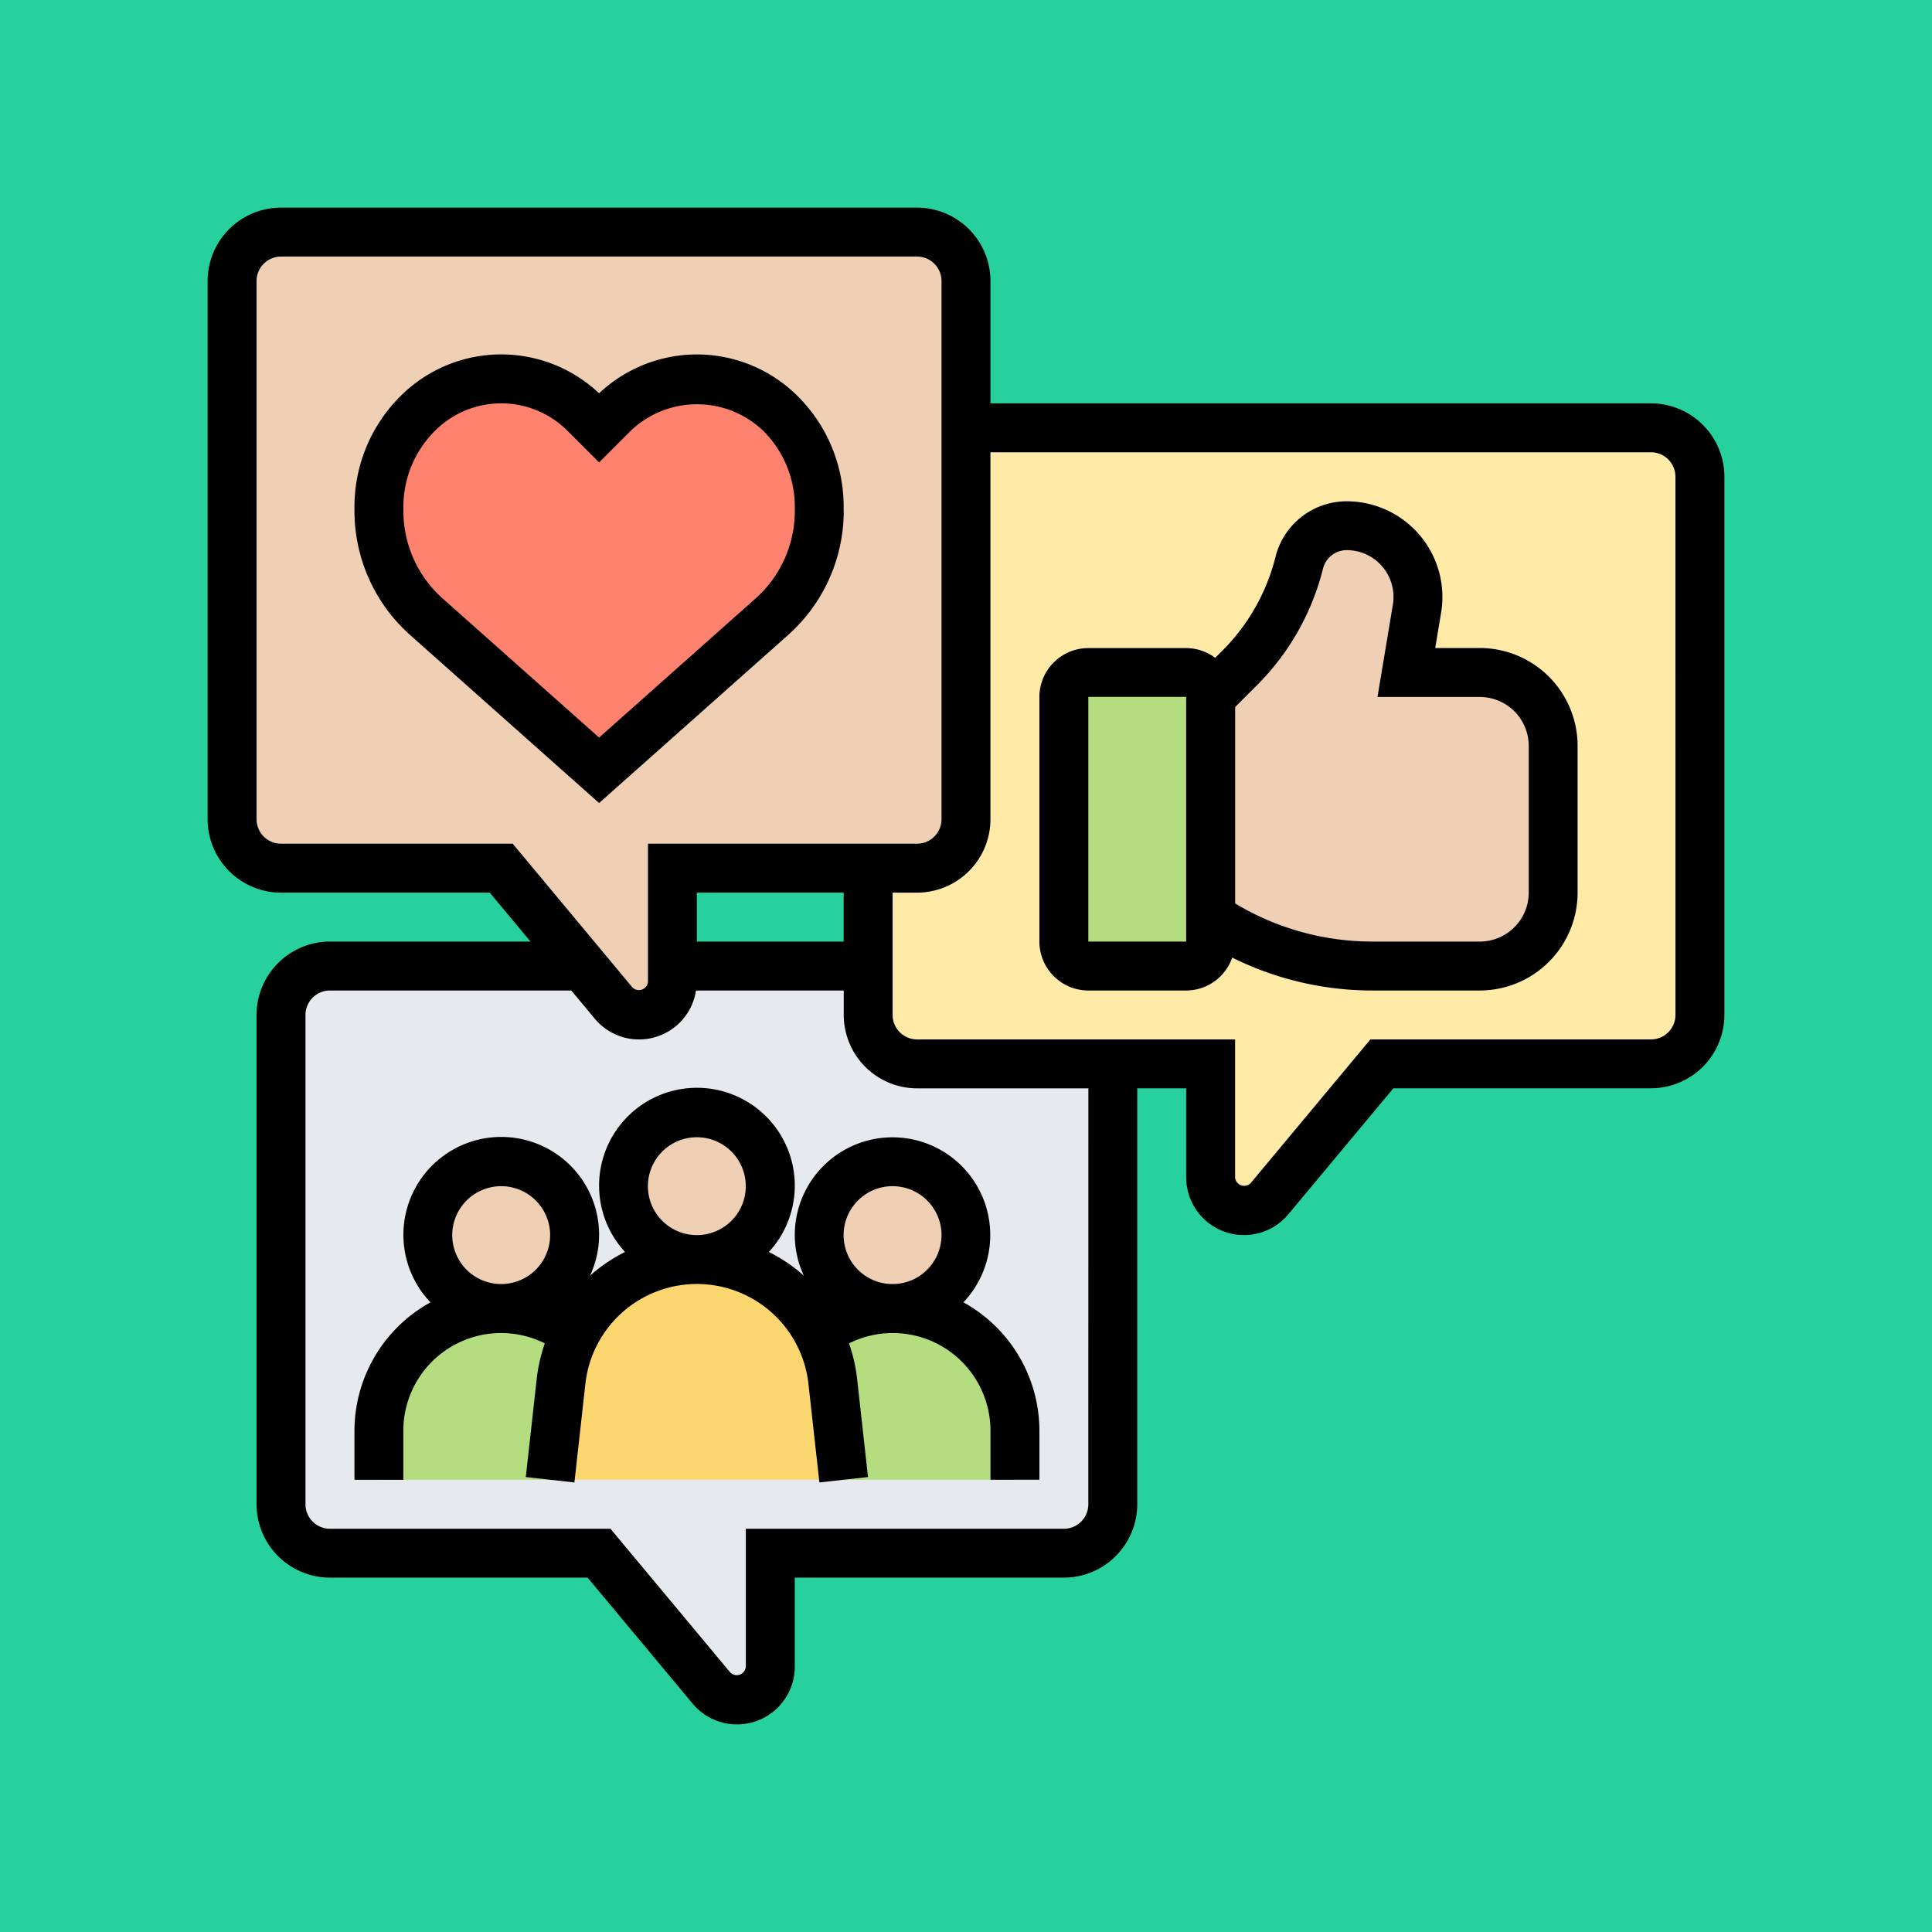<svg xmlns="http://www.w3.org/2000/svg" xmlns:xlink="http://www.w3.org/1999/xlink" width="85" height="85" viewBox="0 0 85 85">
  <defs>
    <clipPath id="clip-path">
      <rect id="Rectángulo_35447" data-name="Rectángulo 35447" width="67" height="66.731" transform="translate(9 9.135)" fill="#ffd41c"/>
    </clipPath>
  </defs>
  <g id="Grupo_99200" data-name="Grupo 99200" transform="translate(-809.998 -10022.034)">
    <rect id="Rectángulo_34162" data-name="Rectángulo 34162" width="85" height="85" transform="translate(809.998 10022.034)" fill="#26d19e"/>
    <g id="Enmascarar_grupo_345" data-name="Enmascarar grupo 345" transform="translate(809.998 10022.034)" clip-path="url(#clip-path)">
      <g id="medios-de-comunicacion-social" transform="translate(8.058 8.059)">
        <g id="Grupo_97057" data-name="Grupo 97057">
          <g id="Grupo_97045" data-name="Grupo 97045">
            <path id="Trazado_124509" data-name="Trazado 124509" d="M25.832,60.274v4.994a1.467,1.467,0,0,1-2.594.936l-4.94-5.93H6.458a2.159,2.159,0,0,1-2.153-2.153V36.595a2.159,2.159,0,0,1,2.153-2.153H17.576l1.356,1.625a1.467,1.467,0,0,0,2.594-.936v-.689h8.611v2.153a2.159,2.159,0,0,0,2.153,2.153H40.9V58.121a2.159,2.159,0,0,1-2.153,2.153Z" fill="#e6e9ed"/>
          </g>
          <g id="Grupo_97046" data-name="Grupo 97046">
            <path id="Trazado_124510" data-name="Trazado 124510" d="M32.289,30.137a2.159,2.159,0,0,0,2.153-2.153V10.763H64.579a2.159,2.159,0,0,1,2.153,2.153V36.595a2.159,2.159,0,0,1-2.153,2.153H52.739l-4.94,5.93a1.467,1.467,0,0,1-2.594-.936V38.747H32.289a2.159,2.159,0,0,1-2.153-2.153V30.137Z" fill="#ffeaa7"/>
          </g>
          <g id="Grupo_97047" data-name="Grupo 97047">
            <path id="Trazado_124511" data-name="Trazado 124511" d="M34.442,10.763V27.984a2.159,2.159,0,0,1-2.153,2.153H21.526v4.994a1.467,1.467,0,0,1-2.594.936l-1.356-1.625-3.584-4.305H4.305a2.159,2.159,0,0,1-2.153-2.153V4.305A2.159,2.159,0,0,1,4.305,2.153H32.289a2.159,2.159,0,0,1,2.153,2.153Z" fill="#f0d0b4"/>
          </g>
          <g id="Grupo_97048" data-name="Grupo 97048">
            <path id="Trazado_124512" data-name="Trazado 124512" d="M17.253,50.619a5.957,5.957,0,0,0-.624,2.088l-.484,4.338H8.611V54.892a5.384,5.384,0,0,1,5.382-5.382,5.3,5.3,0,0,1,3.261,1.109Z" fill="#b4dd7f"/>
          </g>
          <g id="Grupo_97049" data-name="Grupo 97049">
            <path id="Trazado_124513" data-name="Trazado 124513" d="M36.595,54.892v2.153H29.06l-.484-4.338a5.957,5.957,0,0,0-.624-2.088,5.3,5.3,0,0,1,3.261-1.109,5.365,5.365,0,0,1,5.382,5.382Z" fill="#b4dd7f"/>
          </g>
          <g id="Grupo_97050" data-name="Grupo 97050">
            <path id="Trazado_124514" data-name="Trazado 124514" d="M28.576,52.707l.484,4.338H16.145l.484-4.338A5.993,5.993,0,0,1,22.6,47.358a6.054,6.054,0,0,1,4.015,1.528,6.375,6.375,0,0,1,1.335,1.733A5.957,5.957,0,0,1,28.576,52.707Z" fill="#fcd770"/>
          </g>
          <g id="Grupo_97051" data-name="Grupo 97051">
            <circle id="Elipse_5780" data-name="Elipse 5780" cx="3.229" cy="3.229" r="3.229" transform="translate(27.984 43.053)" fill="#f0d0b4"/>
          </g>
          <g id="Grupo_97052" data-name="Grupo 97052">
            <circle id="Elipse_5781" data-name="Elipse 5781" cx="3.229" cy="3.229" r="3.229" transform="translate(19.374 40.9)" fill="#f0d0b4"/>
          </g>
          <g id="Grupo_97053" data-name="Grupo 97053">
            <circle id="Elipse_5782" data-name="Elipse 5782" cx="3.229" cy="3.229" r="3.229" transform="translate(10.763 43.053)" fill="#f0d0b4"/>
          </g>
          <g id="Grupo_97054" data-name="Grupo 97054">
            <path id="Trazado_124515" data-name="Trazado 124515" d="M27.984,14.25v.172a6.266,6.266,0,0,1-2.088,4.66l-7.6,6.748-7.6-6.748a6.266,6.266,0,0,1-2.088-4.66V14.25a5.835,5.835,0,0,1,1.711-4.122,5.2,5.2,0,0,1,7.34,0l.635.635.635-.635a5.2,5.2,0,0,1,7.34,0A5.835,5.835,0,0,1,27.984,14.25Z" fill="#ff826e"/>
          </g>
          <g id="Grupo_97055" data-name="Grupo 97055">
            <path id="Trazado_124516" data-name="Trazado 124516" d="M45.205,32.289v1.076a1.079,1.079,0,0,1-1.076,1.076H39.824a1.079,1.079,0,0,1-1.076-1.076V22.6a1.079,1.079,0,0,1,1.076-1.076h4.305A1.079,1.079,0,0,1,45.205,22.6Z" fill="#b4dd7f"/>
          </g>
          <g id="Grupo_97056" data-name="Grupo 97056">
            <path id="Trazado_124517" data-name="Trazado 124517" d="M60.274,24.755v6.458a3.225,3.225,0,0,1-3.229,3.229H52.32a12.855,12.855,0,0,1-7.114-2.153V22.6l1.281-1.281A9.994,9.994,0,0,0,49.1,16.694a2.143,2.143,0,0,1,2.088-1.625,3.131,3.131,0,0,1,3.089,3.649l-.463,2.809h3.229a3.225,3.225,0,0,1,3.229,3.229Z" fill="#f0d0b4"/>
          </g>
        </g>
        <g id="Grupo_97058" data-name="Grupo 97058">
          <path id="Trazado_124518" data-name="Trazado 124518" d="M29.06,14.422v-.169a6.857,6.857,0,0,0-2.022-4.881A6.273,6.273,0,0,0,18.3,9.244a6.273,6.273,0,0,0-8.741.127,6.857,6.857,0,0,0-2.022,4.881v.169a7.314,7.314,0,0,0,2.453,5.462l8.31,7.388,8.309-7.387a7.312,7.312,0,0,0,2.454-5.463ZM18.3,24.391l-6.88-6.116a5.159,5.159,0,0,1-1.731-3.854v-.169a4.719,4.719,0,0,1,1.392-3.359,4.121,4.121,0,0,1,5.827,0L18.3,12.285l1.392-1.392a4.222,4.222,0,0,1,5.827,0,4.719,4.719,0,0,1,1.392,3.359v.169a5.161,5.161,0,0,1-1.731,3.854Z"/>
          <path id="Trazado_124519" data-name="Trazado 124519" d="M64.579,9.687H35.518V4.305a3.233,3.233,0,0,0-3.229-3.229H4.305A3.233,3.233,0,0,0,1.076,4.305V27.984a3.233,3.233,0,0,0,3.229,3.229h9.183l1.794,2.153H6.458a3.233,3.233,0,0,0-3.229,3.229V58.121A3.233,3.233,0,0,0,6.458,61.35H17.794l4.62,5.543a2.542,2.542,0,0,0,4.495-1.627V61.35H38.747a3.233,3.233,0,0,0,3.229-3.229v-18.3h2.153v3.916a2.542,2.542,0,0,0,4.495,1.627l4.62-5.543H64.579a3.233,3.233,0,0,0,3.229-3.229V12.916a3.233,3.233,0,0,0-3.229-3.229ZM14.5,29.06H4.305a1.077,1.077,0,0,1-1.076-1.076V4.305A1.077,1.077,0,0,1,4.305,3.229H32.289a1.077,1.077,0,0,1,1.076,1.076V27.984a1.077,1.077,0,0,1-1.076,1.076H20.45v6.068a.4.4,0,0,1-.689.249ZM29.06,31.213v2.153H22.6V31.213ZM39.824,58.121A1.077,1.077,0,0,1,38.747,59.2H24.755v6.068a.4.4,0,0,1-.689.249L18.8,59.2H6.458a1.077,1.077,0,0,1-1.076-1.076V36.595a1.077,1.077,0,0,1,1.076-1.076H17.076l1.032,1.238a2.534,2.534,0,0,0,4.455-1.238h6.5v1.076a3.233,3.233,0,0,0,3.229,3.229h7.534ZM65.655,36.595a1.077,1.077,0,0,1-1.076,1.076H52.236L46.97,43.988a.4.4,0,0,1-.689-.249V37.671H32.289a1.077,1.077,0,0,1-1.076-1.076V31.213h1.076a3.233,3.233,0,0,0,3.229-3.229V11.839h29.06a1.077,1.077,0,0,1,1.076,1.076Z"/>
          <path id="Trazado_124520" data-name="Trazado 124520" d="M26.908,46.281a4.263,4.263,0,0,0,.4,1.783,7.1,7.1,0,0,0-1.539-1.041,4.305,4.305,0,1,0-6.329,0A7.1,7.1,0,0,0,17.9,48.065a4.263,4.263,0,0,0,.4-1.783,4.305,4.305,0,1,0-7.419,2.957,6.461,6.461,0,0,0-3.344,5.654v2.153H9.687V54.892a4.3,4.3,0,0,1,6.225-3.848,7.16,7.16,0,0,0-.355,1.543l-.482,4.338,2.139.238.482-4.338a4.937,4.937,0,0,1,9.814,0l.482,4.338,2.139-.238-.482-4.338a7.1,7.1,0,0,0-.355-1.543,4.3,4.3,0,0,1,6.225,3.848v2.153h2.153V54.892a6.461,6.461,0,0,0-3.344-5.654,4.3,4.3,0,1,0-7.419-2.957ZM13.992,48.434a2.153,2.153,0,1,1,2.153-2.153A2.155,2.155,0,0,1,13.992,48.434ZM22.6,46.281a2.153,2.153,0,1,1,2.153-2.153A2.155,2.155,0,0,1,22.6,46.281Zm10.763,0a2.153,2.153,0,1,1-2.153-2.153A2.155,2.155,0,0,1,33.366,46.281Z"/>
          <path id="Trazado_124521" data-name="Trazado 124521" d="M57.045,20.45H55.086l.259-1.554a4.212,4.212,0,0,0-4.153-4.9,3.226,3.226,0,0,0-3.133,2.445,8.879,8.879,0,0,1-2.335,4.124l-.318.318a2.137,2.137,0,0,0-1.278-.429H39.824A2.155,2.155,0,0,0,37.671,22.6V33.366a2.155,2.155,0,0,0,2.153,2.153h4.305a2.148,2.148,0,0,0,2.025-1.449,13.836,13.836,0,0,0,6.161,1.449h4.73a4.31,4.31,0,0,0,4.305-4.305V24.755a4.31,4.31,0,0,0-4.305-4.305ZM39.824,33.366V22.6h4.305V33.366ZM59.2,31.213a2.155,2.155,0,0,1-2.153,2.153h-4.73a11.7,11.7,0,0,1-6.033-1.677V23.048l.964-.964a11.033,11.033,0,0,0,2.9-5.124,1.075,1.075,0,0,1,1.044-.815,2.059,2.059,0,0,1,2.03,2.4l-.676,4.06h4.5A2.155,2.155,0,0,1,59.2,24.755Z"/>
        </g>
      </g>
    </g>
  </g>
</svg>
